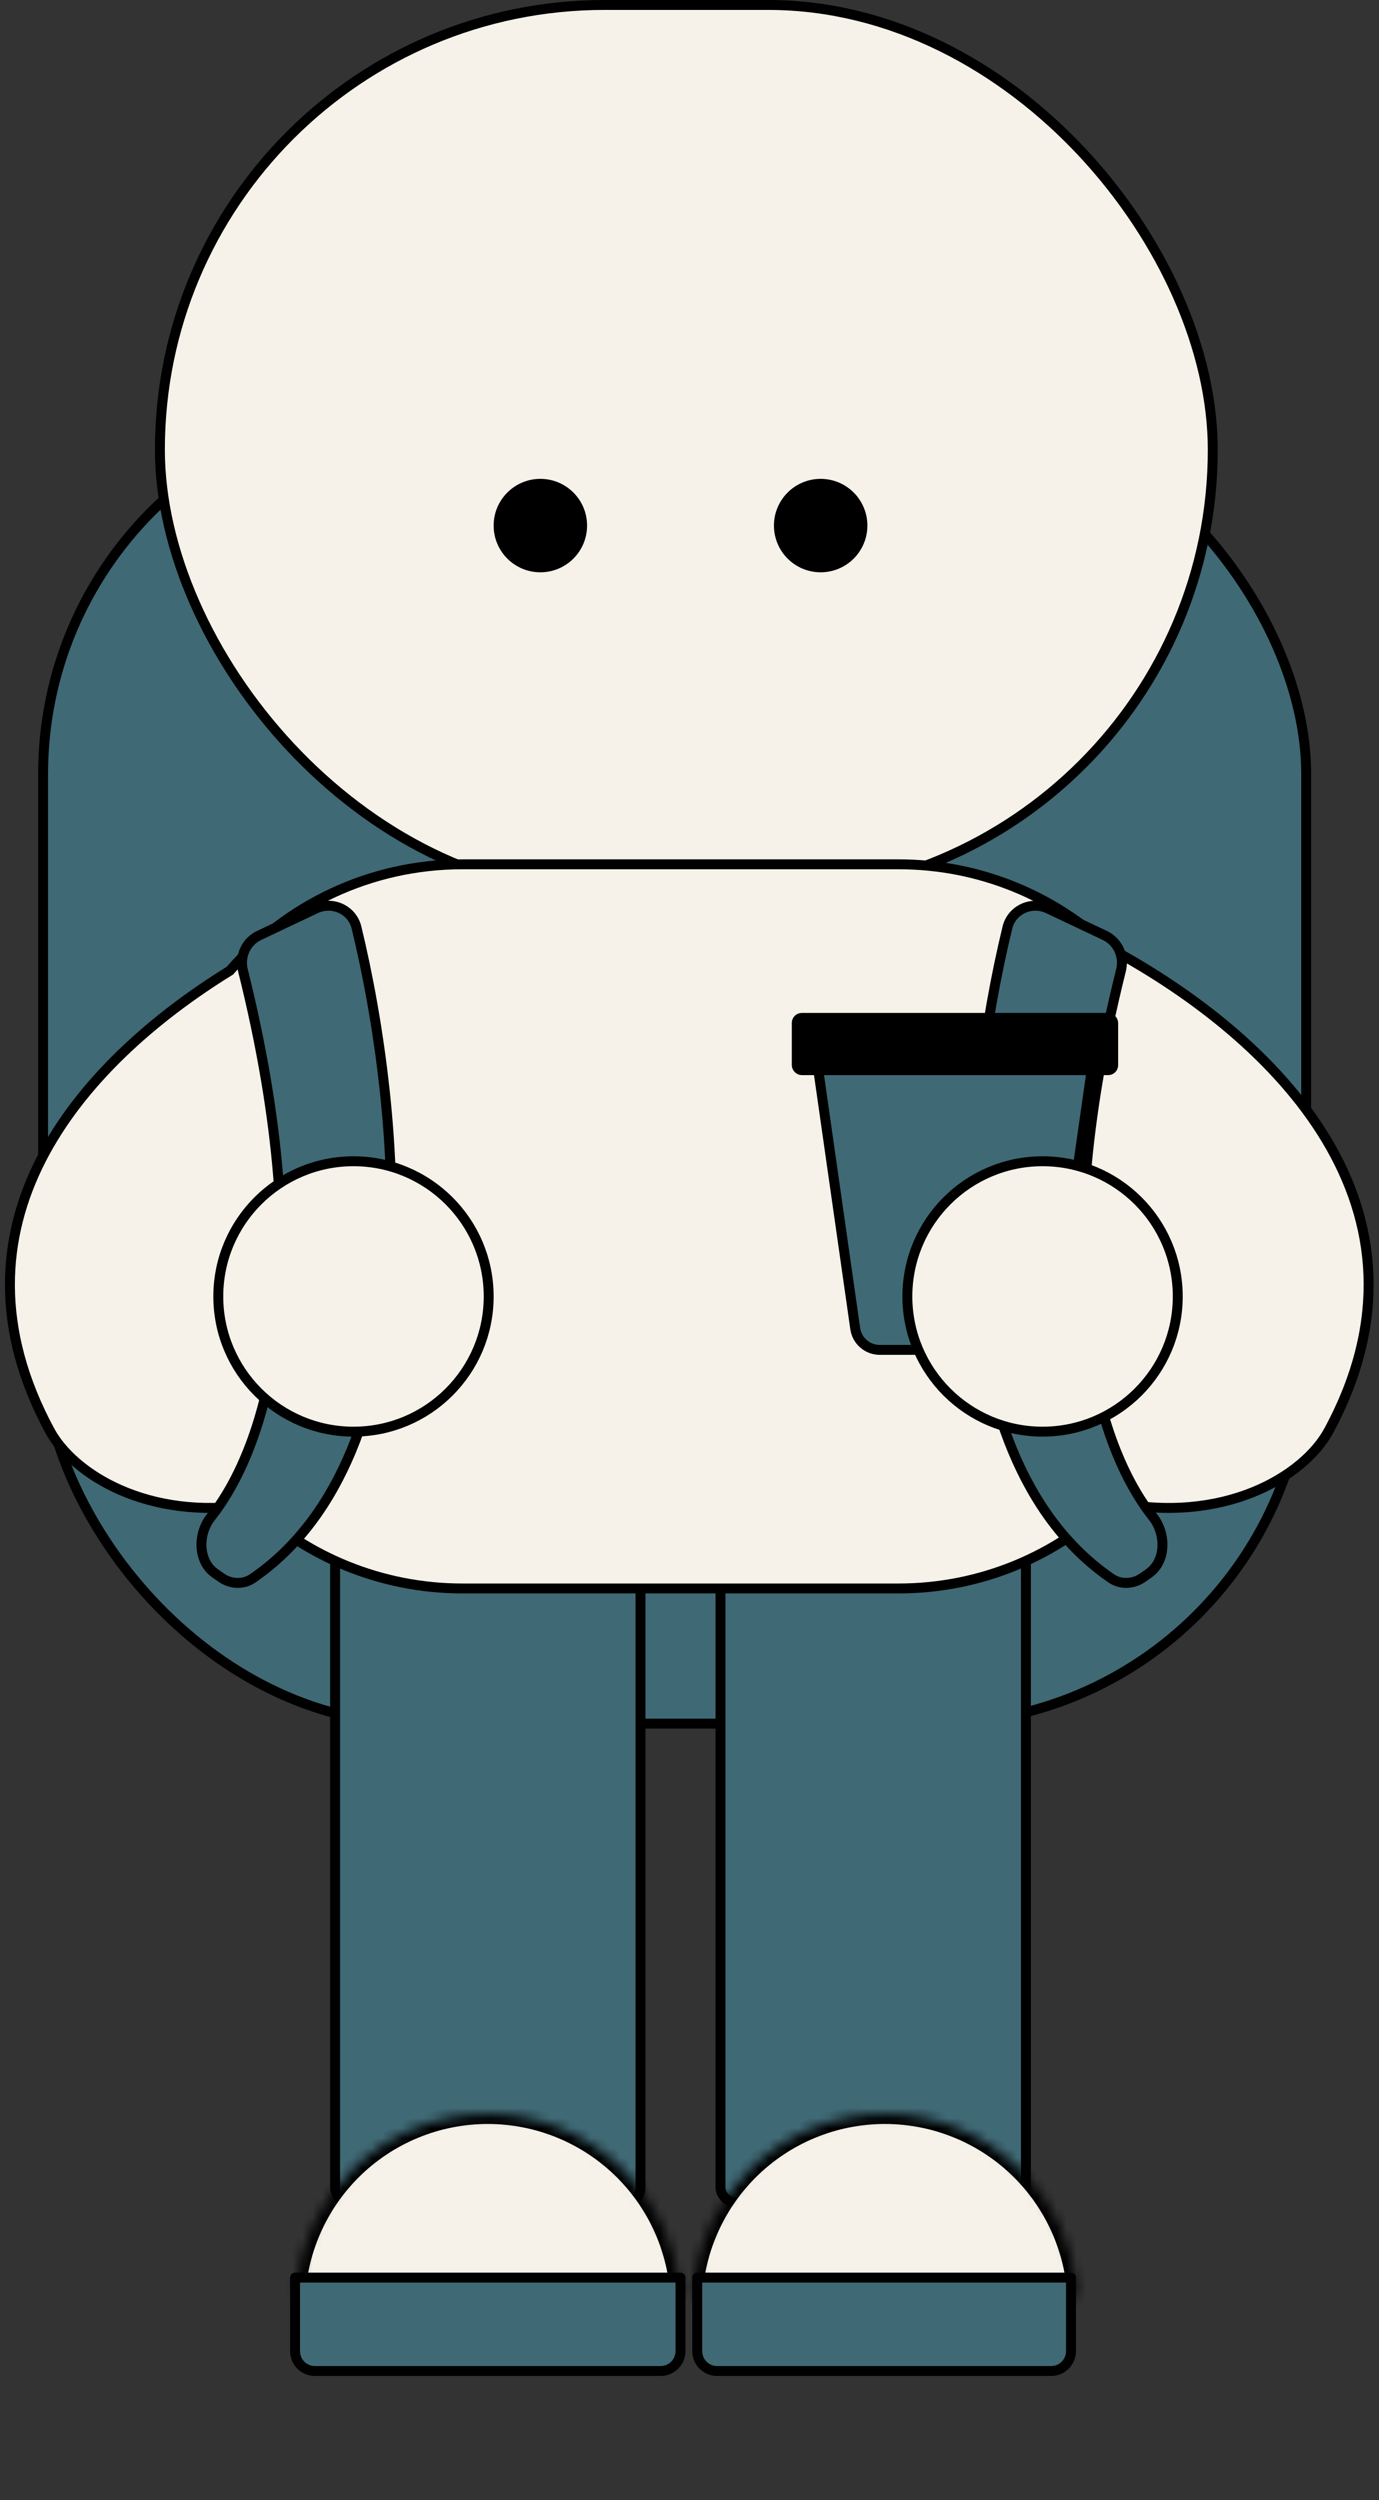 <svg width="139" height="252" viewBox="0 0 139 252" fill="none" xmlns="http://www.w3.org/2000/svg">
<rect x="0" y="0" width="139" height="252" fill="#333333" stroke="none"/>
<rect x="4.344" y="40.525" width="127.318" height="133.204" rx="37.5" fill="#3F6975" stroke="black"/>
<rect x="33.777" y="131.172" width="30.785" height="90.824" rx="1.5" fill="#3F6975" stroke="black"/>
<rect x="72.625" y="131.172" width="30.785" height="90.824" rx="1.5" fill="#3F6975" stroke="black"/>
<mask id="path-4-inside-1_801_156" fill="white">
<path d="M66.591 232.502C67.695 232.502 68.602 231.605 68.488 230.506C68.032 226.088 66.071 221.936 62.902 218.767C59.259 215.125 54.318 213.078 49.166 213.078C44.015 213.078 39.074 215.125 35.431 218.767C32.262 221.936 30.301 226.088 29.845 230.506C29.732 231.605 30.638 232.502 31.742 232.502L49.166 232.502H66.591Z"/>
</mask>
<path d="M66.591 232.502C67.695 232.502 68.602 231.605 68.488 230.506C68.032 226.088 66.071 221.936 62.902 218.767C59.259 215.125 54.318 213.078 49.166 213.078C44.015 213.078 39.074 215.125 35.431 218.767C32.262 221.936 30.301 226.088 29.845 230.506C29.732 231.605 30.638 232.502 31.742 232.502L49.166 232.502H66.591Z" fill="#F6F2E9" stroke="black" stroke-width="2" mask="url(#path-4-inside-1_801_156)"/>
<mask id="path-5-inside-2_801_156" fill="white">
<path d="M106.618 232.502C107.723 232.502 108.629 231.605 108.515 230.506C108.059 226.088 106.098 221.936 102.929 218.767C99.286 215.125 94.346 213.078 89.194 213.078C84.042 213.078 79.102 215.125 75.459 218.767C72.29 221.936 70.329 226.088 69.872 230.506C69.759 231.605 70.665 232.502 71.769 232.502L89.194 232.502H106.618Z"/>
</mask>
<path d="M106.618 232.502C107.723 232.502 108.629 231.605 108.515 230.506C108.059 226.088 106.098 221.936 102.929 218.767C99.286 215.125 94.346 213.078 89.194 213.078C84.042 213.078 79.102 215.125 75.459 218.767C72.29 221.936 70.329 226.088 69.872 230.506C69.759 231.605 70.665 232.502 71.769 232.502L89.194 232.502H106.618Z" fill="#F6F2E9" stroke="black" stroke-width="2" mask="url(#path-5-inside-2_801_156)"/>
<path d="M29.742 229.561H68.591V236.978C68.591 238.083 67.695 238.978 66.591 238.978H31.742C30.638 238.978 29.742 238.083 29.742 236.978V229.561Z" fill="#3F6975" stroke="black" stroke-linejoin="round"/>
<path d="M70.281 229.561H107.953V236.978C107.953 238.083 107.057 238.978 105.953 238.978H72.281C71.177 238.978 70.281 238.083 70.281 236.978V229.561Z" fill="#3F6975" stroke="black" stroke-linejoin="round"/>
<rect x="16.117" y="0.5" width="106.128" height="89.647" rx="44.823" fill="#F6F2E9" stroke="black"/>
<path fill-rule="evenodd" clip-rule="evenodd" d="M5.023 144.21C7.388 148.589 14.9 153.291 25.343 151.652C30.895 156.891 38.381 160.104 46.617 160.104H90.568C98.946 160.104 106.548 156.78 112.127 151.38C123.339 153.731 131.455 148.794 133.93 144.21C145.988 121.881 128.681 104.634 111.828 95.554C106.278 90.322 98.797 87.115 90.568 87.115H46.617C37.249 87.115 28.852 91.27 23.168 97.838C7.74 107.369 -6.09 123.631 5.023 144.21Z" fill="#F6F2E9"/>
<path d="M25.343 151.652L25.686 151.288L25.508 151.12L25.266 151.158L25.343 151.652ZM5.023 144.21L5.463 143.972L5.463 143.972L5.023 144.21ZM112.127 151.38L112.229 150.89L111.97 150.836L111.779 151.02L112.127 151.38ZM133.93 144.21L133.49 143.972L133.49 143.972L133.93 144.21ZM111.828 95.554L111.485 95.918L111.533 95.963L111.591 95.994L111.828 95.554ZM23.168 97.838L23.431 98.264L23.496 98.223L23.546 98.165L23.168 97.838ZM25.266 151.158C14.992 152.771 7.709 148.131 5.463 143.972L4.583 144.448C7.067 149.047 14.809 153.812 25.421 152.146L25.266 151.158ZM46.617 159.604C38.514 159.604 31.149 156.444 25.686 151.288L25 152.015C30.641 157.339 38.248 160.604 46.617 160.604V159.604ZM90.568 159.604H46.617V160.604H90.568V159.604ZM111.779 151.02C106.289 156.334 98.811 159.604 90.568 159.604V160.604C99.081 160.604 106.806 157.226 112.475 151.739L111.779 151.02ZM112.024 151.869C123.411 154.257 131.77 149.261 134.37 144.448L133.49 143.972C131.139 148.326 123.267 153.205 112.229 150.89L112.024 151.869ZM134.37 144.448C140.489 133.116 139.16 123.035 134.15 114.657C129.159 106.311 120.533 99.676 112.065 95.114L111.591 95.994C119.976 100.512 128.43 107.04 133.291 115.17C138.134 123.268 139.429 132.974 133.49 143.972L134.37 144.448ZM90.568 87.615C98.665 87.615 106.024 90.77 111.485 95.918L112.171 95.19C106.532 89.874 98.93 86.615 90.568 86.615V87.615ZM46.617 87.615H90.568V86.615H46.617V87.615ZM23.546 98.165C29.139 91.703 37.401 87.615 46.617 87.615V86.615C37.098 86.615 28.565 90.838 22.79 97.511L23.546 98.165ZM5.463 143.972C-0.013 133.832 0.664 124.795 4.588 117.108C8.527 109.392 15.757 103.004 23.431 98.264L22.905 97.413C15.15 102.203 7.752 108.711 3.697 116.654C-0.372 124.625 -1.054 134.009 4.583 144.448L5.463 143.972Z" fill="black"/>
<path d="M31.827 91.582L26.114 94.288C24.807 94.907 24.135 96.385 24.484 97.788C32.237 128.896 26.835 145.868 21.261 152.904C19.927 154.588 19.925 157.35 21.686 158.583L22.293 159.008C23.248 159.676 24.517 159.743 25.478 159.082C43.622 146.598 40.5 112.331 35.937 93.497C35.499 91.689 33.507 90.786 31.827 91.582Z" fill="#3F6975" stroke="black"/>
<path d="M105.653 91.582L111.367 94.288C112.674 94.907 113.346 96.385 112.996 97.788C105.243 128.896 110.645 145.868 116.219 152.904C117.554 154.588 117.555 157.35 115.794 158.583L115.188 159.008C114.232 159.676 112.964 159.743 112.003 159.082C93.859 146.598 96.98 112.331 101.543 93.497C101.981 91.689 103.973 90.786 105.653 91.582Z" fill="#3F6975" stroke="black"/>
<circle cx="35.631" cy="130.672" r="13.627" fill="#F6F2E9" stroke="black"/>
<path d="M82.363 107.018C82.148 105.512 83.317 104.164 84.838 104.164H107.681C109.203 104.164 110.371 105.512 110.156 107.018L106.314 133.912C106.138 135.144 105.083 136.058 103.839 136.058H88.68C87.436 136.058 86.381 135.144 86.205 133.912L82.363 107.018Z" fill="#3F6975" stroke="black"/>
<rect x="80.312" y="102.598" width="31.894" height="5.266" rx="0.5" fill="black" stroke="black"/>
<circle cx="105.088" cy="130.672" r="13.627" fill="#F6F2E9" stroke="black"/>
<circle cx="54.467" cy="52.974" r="4.709" fill="black"/>
<circle cx="82.721" cy="52.974" r="4.709" fill="black"/>
</svg>
